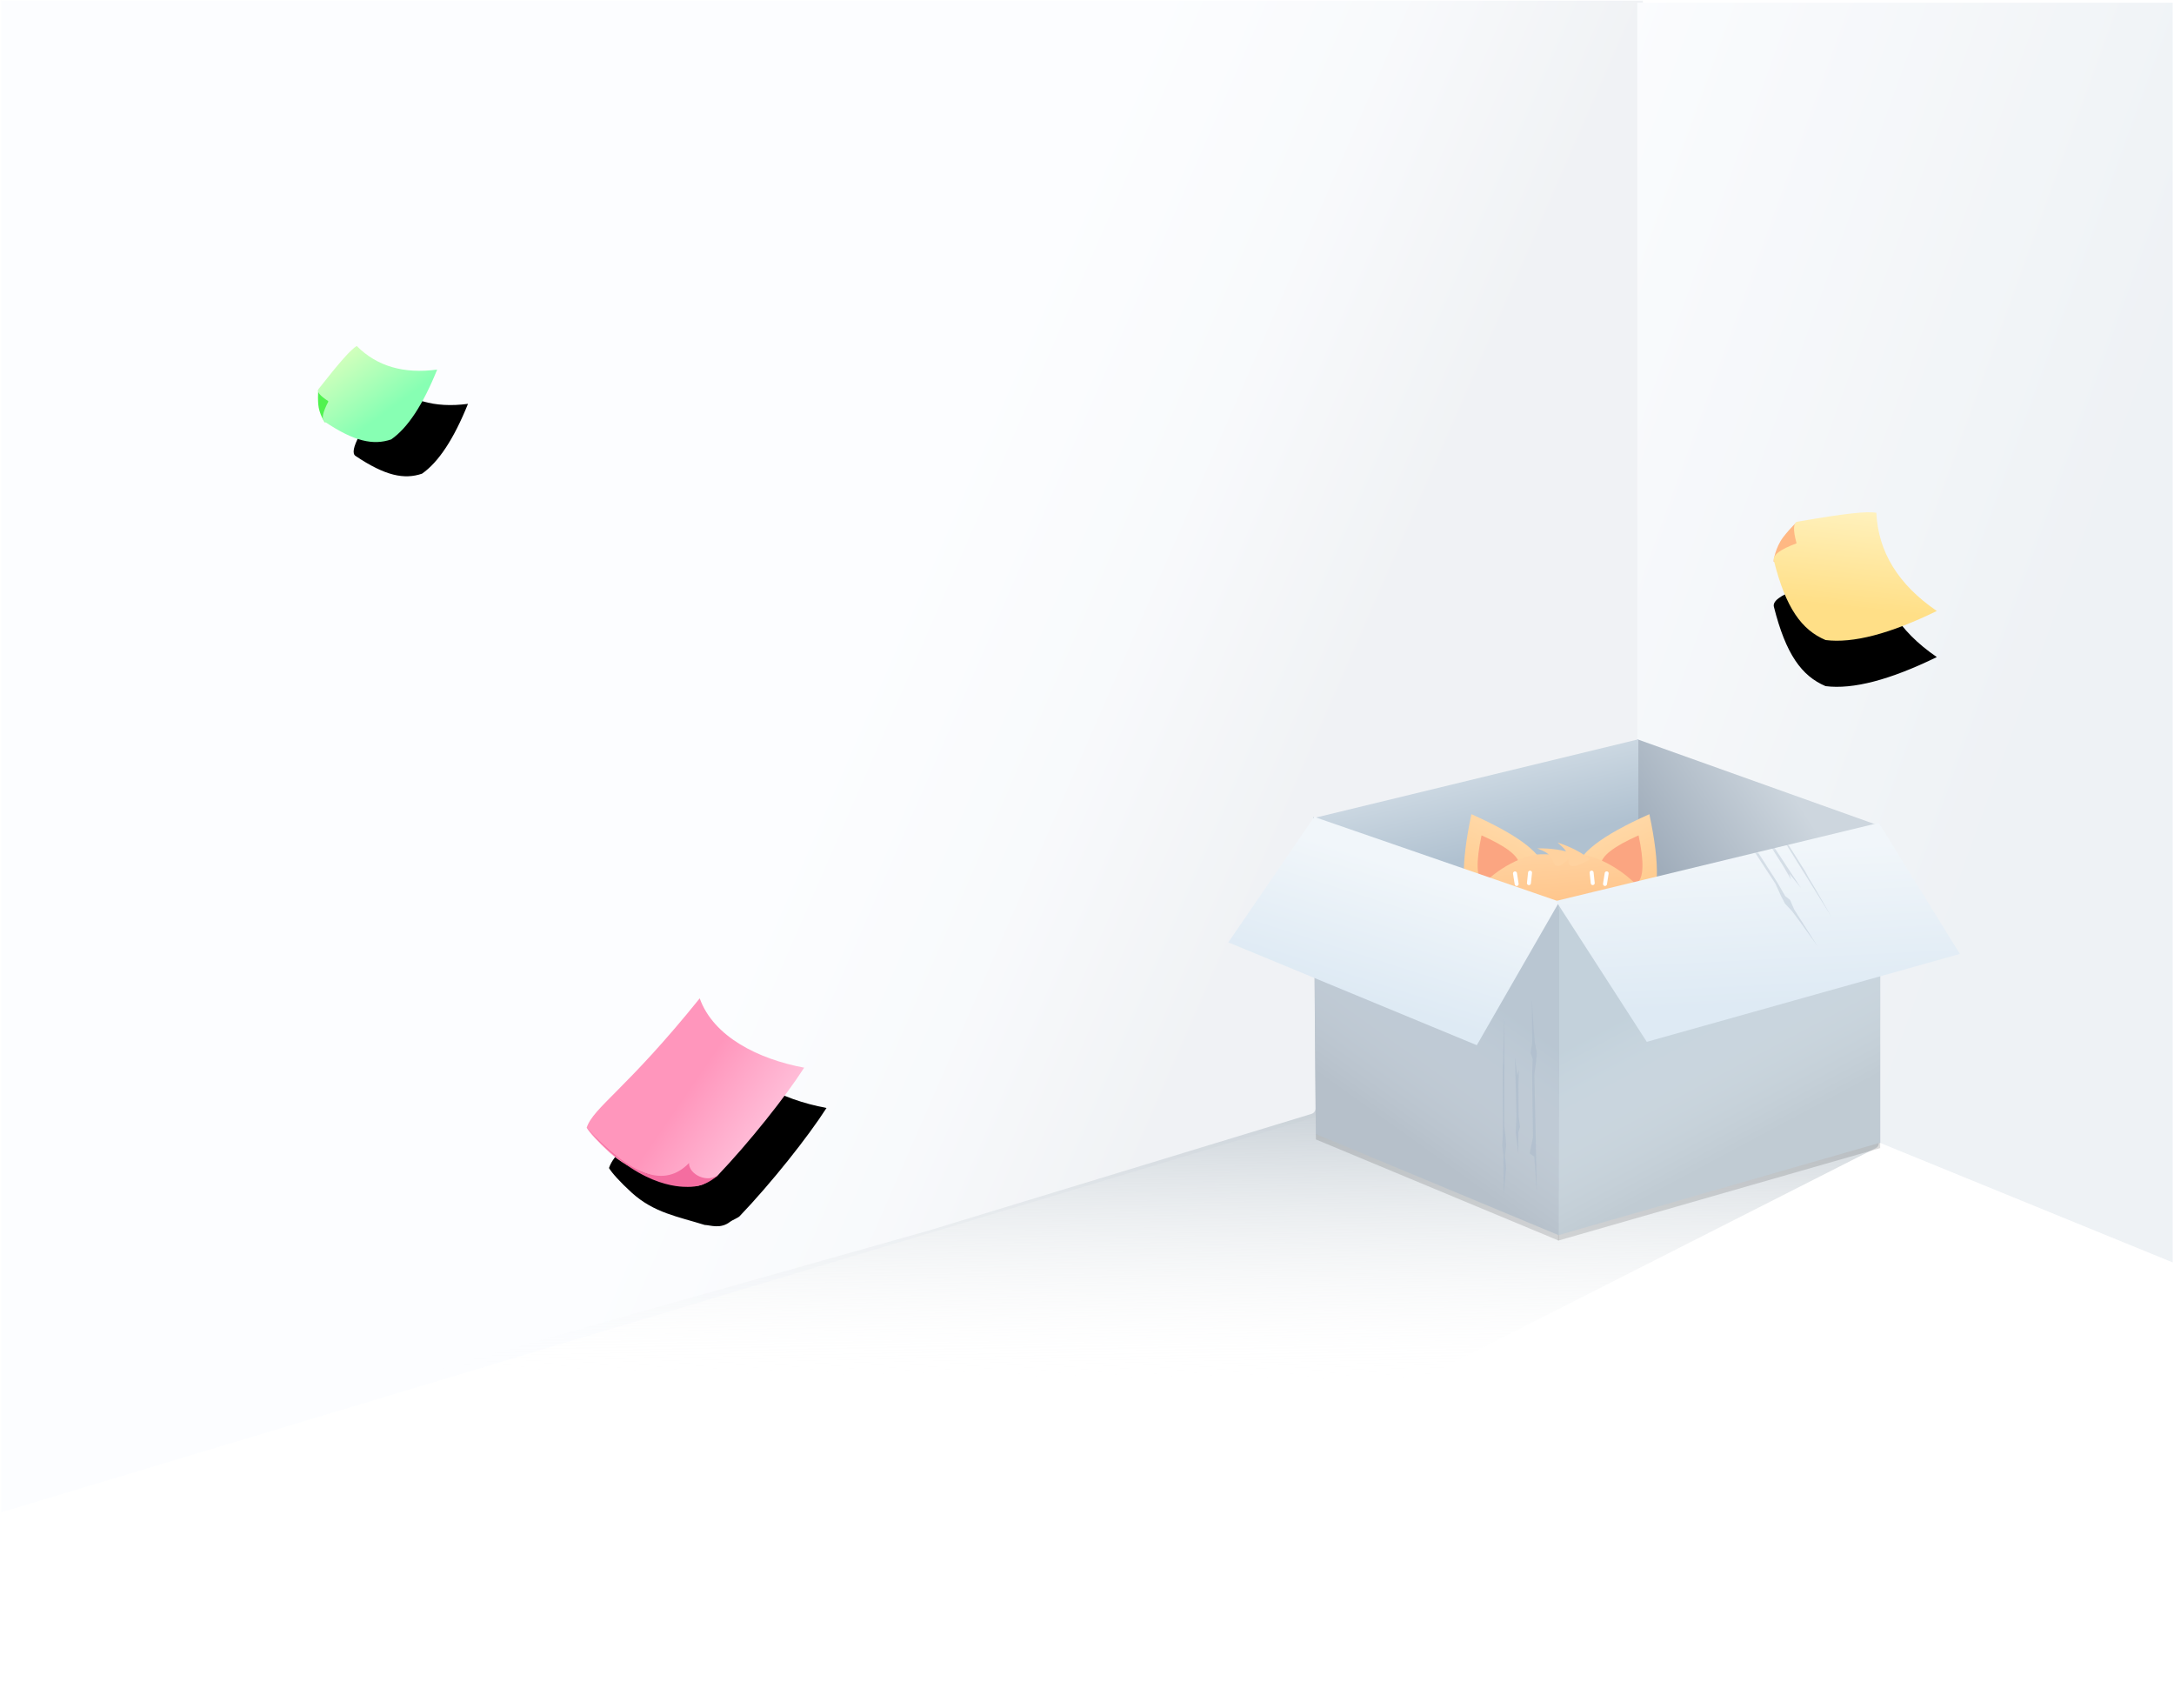 <?xml version="1.0" encoding="UTF-8"?>
<svg width="802px" height="630px" viewBox="0 0 802 630" version="1.1" xmlns="http://www.w3.org/2000/svg" xmlns:xlink="http://www.w3.org/1999/xlink">
    <!-- Generator: Sketch 49 (51002) - http://www.bohemiancoding.com/sketch -->
    <title>welcome-bg</title>
    <desc>Created with Sketch.</desc>
    <defs>
        <linearGradient x1="21.5%" y1="56.871%" x2="48.503%" y2="46.02%" id="linearGradient-1">
            <stop stop-color="#CCD3DC" offset="0%"></stop>
            <stop stop-color="#E8EDF4" offset="49.855%"></stop>
            <stop stop-color="#F5F9FF" offset="100%"></stop>
        </linearGradient>
        <linearGradient x1="128.417%" y1="32.783%" x2="54.667%" y2="93.9%" id="linearGradient-2">
            <stop stop-color="#F2F6FC" offset="0%"></stop>
            <stop stop-color="#C6D2DD" offset="100%"></stop>
        </linearGradient>
        <linearGradient x1="50%" y1="83.667%" x2="48.658%" y2="32.65%" id="linearGradient-3">
            <stop stop-color="#FFFFFF" stop-opacity="0" offset="0%"></stop>
            <stop stop-color="#B9C3CB" offset="100%"></stop>
        </linearGradient>
        <linearGradient x1="50%" y1="0%" x2="14.154%" y2="37.81%" id="linearGradient-4">
            <stop stop-color="#CDD6DE" offset="0%"></stop>
            <stop stop-color="#9FACBA" offset="100%"></stop>
        </linearGradient>
        <linearGradient x1="50%" y1="0%" x2="44.598%" y2="28.485%" id="linearGradient-5">
            <stop stop-color="#D8E2EA" offset="0%"></stop>
            <stop stop-color="#B0C1D0" offset="100%"></stop>
        </linearGradient>
        <filter x="-41.8%" y="-26.0%" width="184.0%" height="198.8%" filterUnits="objectBoundingBox" id="filter-6">
            <feOffset dx="0" dy="22" in="SourceAlpha" result="shadowOffsetOuter1"></feOffset>
            <feGaussianBlur stdDeviation="12" in="shadowOffsetOuter1" result="shadowBlurOuter1"></feGaussianBlur>
            <feColorMatrix values="0 0 0 0 0.047   0 0 0 0 0.264   0 0 0 0 0.449  0 0 0 0.5 0" type="matrix" in="shadowBlurOuter1" result="shadowMatrixOuter1"></feColorMatrix>
            <feMerge>
                <feMergeNode in="shadowMatrixOuter1"></feMergeNode>
                <feMergeNode in="SourceGraphic"></feMergeNode>
            </feMerge>
        </filter>
        <linearGradient x1="160.387%" y1="0%" x2="50%" y2="100%" id="linearGradient-7">
            <stop stop-color="#FFE7C2" offset="0%"></stop>
            <stop stop-color="#FFCB8F" offset="100%"></stop>
        </linearGradient>
        <linearGradient x1="50%" y1="-38.175%" x2="40.379%" y2="40.208%" id="linearGradient-8">
            <stop stop-color="#FFE2B9" offset="0%"></stop>
            <stop stop-color="#FFC083" offset="100%"></stop>
        </linearGradient>
        <ellipse id="path-9" cx="9.27" cy="9.716" rx="9.126" ry="9.487"></ellipse>
        <ellipse id="path-10" cx="9.187" cy="9.716" rx="9.126" ry="9.487"></ellipse>
        <linearGradient x1="25.861%" y1="71.453%" x2="42.67%" y2="31.385%" id="linearGradient-11">
            <stop stop-color="#FFFFFF" stop-opacity="0" offset="0%"></stop>
            <stop stop-color="#132E3C" offset="100%"></stop>
        </linearGradient>
        <polygon id="path-12" points="29.396 33.585 148.173 62.394 148.173 184.619 29.396 150.495"></polygon>
        <filter x="-0.8%" y="-0.7%" width="101.7%" height="102.6%" filterUnits="objectBoundingBox" id="filter-13">
            <feOffset dx="0" dy="2" in="SourceAlpha" result="shadowOffsetOuter1"></feOffset>
            <feColorMatrix values="0 0 0 0 0.235   0 0 0 0 0.347   0 0 0 0 0.475  0 0 0 1 0" type="matrix" in="shadowOffsetOuter1"></feColorMatrix>
        </filter>
        <polygon id="path-14" points="147.994 30.397 238.573 62.394 238.573 184.619 149.008 147.307"></polygon>
        <filter x="-1.1%" y="-0.6%" width="102.2%" height="102.6%" filterUnits="objectBoundingBox" id="filter-15">
            <feOffset dx="0" dy="2" in="SourceAlpha" result="shadowOffsetOuter1"></feOffset>
            <feColorMatrix values="0 0 0 0 0.235   0 0 0 0 0.347   0 0 0 0 0.475  0 0 0 1 0" type="matrix" in="shadowOffsetOuter1"></feColorMatrix>
        </filter>
        <linearGradient x1="73.856%" y1="31.79%" x2="50%" y2="83.145%" id="linearGradient-16">
            <stop stop-color="#F1F6FA" offset="0%"></stop>
            <stop stop-color="#DEEAF4" offset="100%"></stop>
        </linearGradient>
        <linearGradient x1="56.49%" y1="12.675%" x2="50%" y2="83.145%" id="linearGradient-17">
            <stop stop-color="#F1F6FA" offset="0%"></stop>
            <stop stop-color="#DEEAF4" offset="100%"></stop>
        </linearGradient>
        <polygon id="path-18" points="29.881 0 0 48.348 115.493 80.774 149.008 28.81"></polygon>
        <linearGradient x1="50%" y1="0%" x2="59.715%" y2="72.477%" id="linearGradient-20">
            <stop stop-color="#FFF1BC" offset="0%"></stop>
            <stop stop-color="#FFDF87" offset="100%"></stop>
        </linearGradient>
        <path d="M0,36.71 C14.188,27.015 21.626,14.936 22.313,0.472 C26.039,-0.084 33.235,0.61 51.291,3.753 C52.972,4.045 53.121,6.715 51.737,11.762 C57.824,13.996 60.614,16.125 60.105,18.147 C55.693,35.681 49.856,43.676 41.046,47.432 C30.941,48.716 17.259,45.142 0,36.71 Z" id="path-21"></path>
        <filter x="-14.1%" y="-17.9%" width="128.3%" height="171.7%" filterUnits="objectBoundingBox" id="filter-22">
            <feOffset dx="0" dy="17" in="SourceAlpha" result="shadowOffsetOuter1"></feOffset>
            <feColorMatrix values="0 0 0 0 0.106   0 0 0 0 0.208   0 0 0 0 0.329  0 0 0 0.272 0" type="matrix" in="shadowOffsetOuter1"></feColorMatrix>
        </filter>
        <linearGradient x1="50%" y1="0%" x2="59.715%" y2="72.477%" id="linearGradient-23">
            <stop stop-color="#D1FFBC" offset="0%"></stop>
            <stop stop-color="#87FFB3" offset="100%"></stop>
        </linearGradient>
        <path d="M0,26.688 C10.314,19.639 15.721,10.858 16.221,0.343 C18.93,-0.061 24.161,0.444 37.287,2.728 C38.51,2.941 38.618,4.882 37.612,8.551 C42.037,10.175 44.065,11.722 43.695,13.193 C40.487,25.94 36.244,31.751 29.84,34.482 C22.494,35.416 12.547,32.818 0,26.688 Z" id="path-24"></path>
        <filter x="-19.4%" y="-24.7%" width="138.9%" height="198.7%" filterUnits="objectBoundingBox" id="filter-25">
            <feOffset dx="0" dy="17" in="SourceAlpha" result="shadowOffsetOuter1"></feOffset>
            <feColorMatrix values="0 0 0 0 0.106   0 0 0 0 0.208   0 0 0 0 0.329  0 0 0 0.272 0" type="matrix" in="shadowOffsetOuter1"></feColorMatrix>
        </filter>
        <linearGradient x1="26.032%" y1="100%" x2="59.018%" y2="50%" id="linearGradient-26">
            <stop stop-color="#FFC7DF" offset="0%"></stop>
            <stop stop-color="#FF96BC" offset="100%"></stop>
        </linearGradient>
        <path d="M28.236,9.226 C30.662,24.149 20.099,39.399 6.927,50.27 C17.994,56.256 38.085,64.596 54.329,69.656 C55.101,69.897 57.527,69.599 58.281,69.731 C62.84,70.527 65.416,67.218 67.152,66.223 C74.309,58.706 81.35,53.278 84.932,42.735 C86.768,37.329 87.807,32.726 87.852,30.75 C82.056,25.366 68.205,25.519 28.236,9.226 Z" id="path-27"></path>
        <filter x="-10.5%" y="-14.0%" width="121.0%" height="156.1%" filterUnits="objectBoundingBox" id="filter-28">
            <feOffset dx="0" dy="17" in="SourceAlpha" result="shadowOffsetOuter1"></feOffset>
            <feColorMatrix values="0 0 0 0 0.106   0 0 0 0 0.208   0 0 0 0 0.329  0 0 0 0.271 0" type="matrix" in="shadowOffsetOuter1"></feColorMatrix>
        </filter>
    </defs>
    <g id="welcome-bg" stroke="none" stroke-width="1" fill="none" fill-rule="evenodd">
        <g id="Artwork" transform="translate(401, 279) scale(-1, 1) translate(-401, -279) ">
            <g id="Wall" opacity="0.3">
                <polygon id="wall" fill="url(#linearGradient-1)" points="195.921 0.227 801.655 0.227 801.655 557.901 198.174 376.383"></polygon>
                <polygon id="wall" fill="url(#linearGradient-2)" points="0.483 0.998 198 0.998 198 371.957 204.5 382.343 0.483 465.681"></polygon>
            </g>
            <g transform="translate(79, 116.104)">
                <path d="M31.963,206.532 L238.143,203.064 L237.682,292.751 C237.677,293.69 238.289,294.521 239.187,294.795 L380.721,337.922 C380.735,337.926 380.749,337.93 380.763,337.934 L687,424.38 L270.483,428.884 L31.038,307.435 C30.324,307.073 29.874,306.34 29.874,305.54 L29.874,208.657 C29.874,207.497 30.804,206.552 31.963,206.532 Z" id="Shadow" fill="url(#linearGradient-3)"></path>
                <g id="Box" transform="translate(0, 154.915)">
                    <polygon id="side" fill="url(#linearGradient-4)" transform="translate(74.178, 76.154) scale(-1, 1) translate(-74.178, -76.154) " points="29.396 1.701 118.961 33.698 118.961 150.608 30.41 118.611"></polygon>
                    <polygon id="side" fill="url(#linearGradient-5)" points="118.598 1.701 237.375 30.51 237.375 147.42 118.598 118.611"></polygon>
                    <g id="cat" filter="url(#filter-6)" transform="translate(91.243, 0)">
                        <path d="M31.52,5.35 C43.745,20.453 48.58,30.713 46.028,36.129 C42.603,43.395 20.437,43.395 17.013,36.129 C14.46,30.713 19.296,20.453 31.52,5.35 Z" id="Triangle" fill="url(#linearGradient-7)" transform="translate(31.52, 23.464) rotate(-27) translate(-31.52, -23.464) "></path>
                        <path d="M31.52,14.112 C37.831,21.91 40.328,27.207 39.01,30.002 C37.242,33.754 25.799,33.754 24.031,30.002 C22.713,27.207 25.209,21.91 31.52,14.112 Z" id="Triangle-Copy-2" fill="#FBA581" transform="translate(31.52, 23.464) rotate(-27) translate(-31.52, -23.464) "></path>
                        <path d="M80.723,5.35 C92.947,20.453 97.783,30.713 95.23,36.129 C91.806,43.395 69.64,43.395 66.215,36.129 C63.663,30.713 68.498,20.453 80.723,5.35 Z" id="Triangle-Copy" fill="url(#linearGradient-7)" transform="translate(80.723, 23.464) scale(-1, 1) rotate(-27) translate(-80.723, -23.464) "></path>
                        <path d="M80.965,14.112 C87.276,21.91 89.773,27.207 88.455,30.002 C86.687,33.754 75.244,33.754 73.476,30.002 C72.158,27.207 74.654,21.91 80.965,14.112 Z" id="Triangle-Copy-2" fill="#FBA581" transform="translate(80.965, 23.464) scale(-1, 1) rotate(-27) translate(-80.965, -23.464) "></path>
                        <path d="M56.519,86.694 C69.676,86.694 69.651,81.399 77.098,77.345 C88.796,70.978 99.768,83.97 99.768,68.797 C99.768,53.19 92.12,38.33 80.506,29.443 C76.651,26.493 72.359,24.201 67.764,22.758 C64.178,21.633 59.798,22.294 55.909,22.294 C51.308,22.294 47.486,21.875 43.327,23.427 C38.815,25.11 34.624,27.619 30.892,30.76 C20.204,39.754 13.27,53.937 13.27,68.797 C13.27,82.775 22.583,69.2 33.196,75.753 C41.437,80.842 43.362,86.694 56.519,86.694 Z" id="Oval" fill="url(#linearGradient-8)"></path>
                        <path d="M55.68,16.496 C52.238,18.634 48.987,21.732 45.928,25.788 C48.333,24.515 50.041,23.045 53.751,24.225 C56.223,25.012 56.867,22.436 55.68,16.496 Z" id="Path-3" fill="#FFD29F" transform="translate(51.093, 21.142) scale(-1, 1) rotate(71) translate(-51.093, -21.142) "></path>
                        <path d="M62.395,16.496 C58.953,18.634 55.702,21.732 52.643,25.788 C55.048,24.515 56.756,23.045 60.465,24.225 C62.938,25.012 63.581,22.436 62.395,16.496 Z" id="Path-3-Copy-6" fill="#FFD29F" transform="translate(57.807, 21.142) scale(-1, 1) rotate(52) translate(-57.807, -21.142) "></path>
                        <g id="Group-9" transform="translate(0, 38.941)" fill="#FFC083">
                            <g id="Group-8" transform="translate(7.825, 0)">
                                <path d="M15.503,0.413 C12.061,2.552 8.81,5.649 5.751,9.705 C8.156,8.432 9.864,6.962 13.573,8.143 C16.046,8.93 16.689,6.353 15.503,0.413 Z" id="Path-3"></path>
                                <path d="M13.122,6.188 C9.68,8.327 6.43,11.424 3.37,15.48 C5.776,14.207 7.483,12.737 11.193,13.917 C13.666,14.704 14.309,12.128 13.122,6.188 Z" id="Path-3-Copy"></path>
                                <path d="M15.648,11.477 C8.668,12.367 3.963,15.918 1.533,22.129 C4.999,19.08 7.167,18.101 12.756,19.88 C16.483,21.066 17.447,18.265 15.648,11.477 Z" id="Path-3-Copy-2" transform="translate(9.03, 16.803) rotate(-14) translate(-9.03, -16.803) "></path>
                            </g>
                            <g id="Group-7" transform="translate(13.755, 32.343) rotate(-26) translate(-13.755, -32.343) translate(4.755, 20.332)">
                                <path d="M15.503,0.413 C12.061,2.552 8.81,5.649 5.751,9.705 C8.156,8.432 9.864,6.962 13.573,8.143 C16.046,8.93 16.689,6.353 15.503,0.413 Z" id="Path-3-Copy-5"></path>
                                <path d="M13.122,6.188 C9.68,8.327 6.43,11.424 3.37,15.48 C5.776,14.207 7.483,12.737 11.193,13.917 C13.666,14.704 14.309,12.128 13.122,6.188 Z" id="Path-3-Copy-4"></path>
                                <path d="M15.648,11.477 C8.668,12.367 3.963,15.918 1.533,22.129 C4.999,19.08 7.167,18.101 12.756,19.88 C16.483,21.066 17.447,18.265 15.648,11.477 Z" id="Path-3-Copy-3" transform="translate(9.03, 16.803) rotate(-14) translate(-9.03, -16.803) "></path>
                            </g>
                            <g id="Group-7-Copy" transform="translate(32.656, 34.306) rotate(-53) translate(-32.656, -34.306) translate(23.656, 22.546)">
                                <path d="M15.489,0.12 C12.047,2.258 8.796,5.356 5.737,9.412 C8.142,8.139 9.85,6.668 13.56,7.849 C16.032,8.636 16.676,6.059 15.489,0.12 Z" id="Path-3-Copy-5"></path>
                                <path d="M13.108,5.894 C9.666,8.033 6.416,11.13 3.356,15.186 C5.762,13.913 7.469,12.443 11.179,13.624 C13.652,14.411 14.295,11.834 13.108,5.894 Z" id="Path-3-Copy-4"></path>
                                <path d="M15.634,11.183 C8.654,12.074 3.949,15.624 1.519,21.835 C4.986,18.787 7.153,17.807 12.742,19.586 C16.469,20.772 17.433,17.971 15.634,11.183 Z" id="Path-3-Copy-3" transform="translate(9.016, 16.509) rotate(-14) translate(-9.016, -16.509) "></path>
                            </g>
                            <g id="Group-7-Copy-2" transform="translate(46.171, 46.471) rotate(-82) translate(-46.171, -46.471) translate(37.421, 34.71)">
                                <path d="M15.325,0.031 C11.883,2.17 8.632,5.268 5.573,9.324 C7.978,8.051 9.686,6.58 13.395,7.761 C15.868,8.548 16.511,5.971 15.325,0.031 Z" id="Path-3-Copy-5"></path>
                                <path d="M12.944,5.806 C9.502,7.945 6.252,11.042 3.192,15.098 C5.598,13.825 7.305,12.355 11.015,13.536 C13.488,14.323 14.131,11.746 12.944,5.806 Z" id="Path-3-Copy-4"></path>
                                <path d="M15.47,11.095 C8.49,11.986 3.785,15.536 1.355,21.747 C4.821,18.698 6.989,17.719 12.578,19.498 C16.305,20.684 17.269,17.883 15.47,11.095 Z" id="Path-3-Copy-3" transform="translate(8.852, 16.421) rotate(-14) translate(-8.852, -16.421) "></path>
                            </g>
                        </g>
                        <g id="Group-9-Copy" transform="translate(84.739, 67.466) scale(-1, 1) translate(-84.739, -67.466) translate(56.989, 38.941)" fill="#FFC083">
                            <g id="Group-8" transform="translate(7.825, 0)">
                                <path d="M15.503,0.413 C12.061,2.552 8.81,5.649 5.751,9.705 C8.156,8.432 9.864,6.962 13.573,8.143 C16.046,8.93 16.689,6.353 15.503,0.413 Z" id="Path-3"></path>
                                <path d="M13.122,6.188 C9.68,8.327 6.43,11.424 3.37,15.48 C5.776,14.207 7.483,12.737 11.193,13.917 C13.666,14.704 14.309,12.128 13.122,6.188 Z" id="Path-3-Copy"></path>
                                <path d="M15.648,11.477 C8.668,12.367 3.963,15.918 1.533,22.129 C4.999,19.08 7.167,18.101 12.756,19.88 C16.483,21.066 17.447,18.265 15.648,11.477 Z" id="Path-3-Copy-2" transform="translate(9.03, 16.803) rotate(-14) translate(-9.03, -16.803) "></path>
                            </g>
                            <g id="Group-7" transform="translate(13.755, 32.343) rotate(-26) translate(-13.755, -32.343) translate(4.755, 20.332)">
                                <path d="M15.503,0.413 C12.061,2.552 8.81,5.649 5.751,9.705 C8.156,8.432 9.864,6.962 13.573,8.143 C16.046,8.93 16.689,6.353 15.503,0.413 Z" id="Path-3-Copy-5"></path>
                                <path d="M13.122,6.188 C9.68,8.327 6.43,11.424 3.37,15.48 C5.776,14.207 7.483,12.737 11.193,13.917 C13.666,14.704 14.309,12.128 13.122,6.188 Z" id="Path-3-Copy-4"></path>
                                <path d="M15.648,11.477 C8.668,12.367 3.963,15.918 1.533,22.129 C4.999,19.08 7.167,18.101 12.756,19.88 C16.483,21.066 17.447,18.265 15.648,11.477 Z" id="Path-3-Copy-3" transform="translate(9.03, 16.803) rotate(-14) translate(-9.03, -16.803) "></path>
                            </g>
                            <g id="Group-7-Copy" transform="translate(29.006, 34.305) rotate(-53) translate(-29.006, -34.305) translate(20.256, 22.545)">
                                <path d="M15.225,0.117 C11.783,2.256 8.533,5.353 5.473,9.409 C7.879,8.136 9.586,6.666 13.296,7.847 C15.769,8.633 16.412,6.057 15.225,0.117 Z" id="Path-3-Copy-5"></path>
                                <path d="M12.844,5.892 C9.403,8.031 6.152,11.128 3.093,15.184 C5.498,13.911 7.206,12.441 10.915,13.621 C13.388,14.408 14.031,11.832 12.844,5.892 Z" id="Path-3-Copy-4"></path>
                                <path d="M15.37,11.181 C8.39,12.071 3.685,15.622 1.256,21.833 C4.722,18.784 6.889,17.805 12.479,19.584 C16.205,20.769 17.169,17.969 15.37,11.181 Z" id="Path-3-Copy-3" transform="translate(8.752, 16.507) rotate(-14) translate(-8.752, -16.507) "></path>
                            </g>
                            <g id="Group-7-Copy-2" transform="translate(42.5, 46.455) rotate(-82) translate(-42.5, -46.455) translate(33.5, 34.694)">
                                <path d="M15.532,0.069 C12.09,2.207 8.839,5.305 5.78,9.361 C8.186,8.088 9.893,6.618 13.603,7.798 C16.075,8.585 16.719,6.008 15.532,0.069 Z" id="Path-3-Copy-5"></path>
                                <path d="M13.151,5.843 C9.709,7.982 6.459,11.079 3.399,15.136 C5.805,13.862 7.513,12.392 11.222,13.573 C13.695,14.36 14.338,11.783 13.151,5.843 Z" id="Path-3-Copy-4"></path>
                                <path d="M15.677,11.132 C8.697,12.023 3.992,15.573 1.562,21.784 C5.029,18.736 7.196,17.756 12.786,19.535 C16.512,20.721 17.476,17.92 15.677,11.132 Z" id="Path-3-Copy-3" transform="translate(9.059, 16.458) rotate(-14) translate(-9.059, -16.458) "></path>
                            </g>
                        </g>
                        <g id="Group-12" transform="translate(29.58, 27.904)">
                            <g id="Group-10" transform="translate(4.178, 7.862)">
                                <g id="Oval-30">
                                    <use fill="#FFFFFF" fill-rule="evenodd" xlink:href="#path-9"></use>
                                    <ellipse stroke="#E5AB74" stroke-width="1.913" cx="9.27" cy="9.716" rx="8.17" ry="8.531"></ellipse>
                                </g>
                                <path d="M6.493,11.729 C7.153,8.522 11.866,8.469 12.722,11.729" id="Path-18" stroke="#767676" stroke-width="1.657" stroke-linecap="round"></path>
                            </g>
                            <g id="Group-11" transform="translate(31.243, 7.862)">
                                <g id="Oval-30-Copy">
                                    <use fill="#FFFFFF" fill-rule="evenodd" xlink:href="#path-10"></use>
                                    <ellipse stroke="#E5AB74" stroke-width="1.913" cx="9.187" cy="9.716" rx="8.17" ry="8.531"></ellipse>
                                </g>
                                <path d="M6.41,11.729 C7.07,8.522 11.783,8.469 12.639,11.729" id="Path-18-Copy" stroke="#767676" stroke-width="1.657" stroke-linecap="round"></path>
                            </g>
                            <g id="Group-5" transform="translate(20.987, 27.066)">
                                <path d="M2.747,5.079 C4.264,5.079 5.494,3.516 5.494,1.587 C5.494,-0.341 4.264,0.832 2.747,0.832 C1.23,0.832 0.439,1.456 0.439,3.385 C0.439,5.313 1.23,5.079 2.747,5.079 Z" id="Oval-2" fill="#FFFFFF"></path>
                                <path d="M8.901,5.079 C10.418,5.079 11.648,3.516 11.648,1.587 C11.648,-0.341 10.418,0.832 8.901,0.832 C7.384,0.832 6.593,1.456 6.593,3.385 C6.593,5.313 7.384,5.079 8.901,5.079 Z" id="Oval-2-Copy" fill="#FFFFFF" transform="translate(9.12, 2.783) scale(-1, 1) translate(-9.12, -2.783) "></path>
                                <path d="M6.171,3.594 C7.577,5.679 11.864,5.033 11.674,0.757" id="Path-19-Copy" stroke="#E08063" stroke-width="1.492" stroke-linecap="round" transform="translate(8.926, 2.75) scale(-1, 1) translate(-8.926, -2.75) "></path>
                                <path d="M0.457,3.594 C1.863,5.679 6.15,5.033 5.961,0.757" id="Path-19" stroke="#E08063" stroke-width="1.492" stroke-linecap="round"></path>
                                <path d="M3.809,0.495 L8.113,0.495" id="Line-2" stroke="#78625B" stroke-width="1.492" stroke-linecap="round"></path>
                            </g>
                            <g id="Group-6" transform="translate(0.061, 31.19)" stroke="#FFFFFF" stroke-linecap="round" stroke-width="1.466">
                                <path d="M14.13,0.177 C12.431,0.177 7.746,0.177 0.076,0.177" id="Path-2"></path>
                                <path d="M14.097,4.306 C13.069,4.306 10.236,4.306 5.597,4.306" id="Path-2-Copy" transform="translate(9.847, 4.556) rotate(-12) translate(-9.847, -4.556) "></path>
                            </g>
                            <g id="Group-6-Copy-2" transform="translate(11.676, 3.038) rotate(96) translate(-11.676, -3.038) translate(9.176, -0.215)" stroke="#FFFFFF" stroke-linecap="round" stroke-width="1.466">
                                <path d="M3.978,0.144 C3.286,0.144 1.988,0.144 0.083,0.144" id="Path-2"></path>
                                <path d="M4.903,5.118 C4.424,5.118 3.101,5.118 0.937,5.118" id="Path-2-Copy" transform="translate(2.92, 5.368) rotate(-15) translate(-2.92, -5.368) "></path>
                            </g>
                            <g id="Group-6-Copy-3" transform="translate(41.082, 3.057) scale(-1, 1) rotate(96) translate(-41.082, -3.057) translate(38.582, -0.196)" stroke="#FFFFFF" stroke-linecap="round" stroke-width="1.466">
                                <path d="M3.978,0.144 C3.286,0.144 1.988,0.144 0.083,0.144" id="Path-2"></path>
                                <path d="M4.903,5.118 C4.424,5.118 3.101,5.118 0.937,5.118" id="Path-2-Copy" transform="translate(2.92, 5.368) rotate(-15) translate(-2.92, -5.368) "></path>
                            </g>
                            <g id="Group-6-Copy" transform="translate(47.361, 34.193) scale(-1, 1) translate(-47.361, -34.193) translate(40.111, 31.19)" stroke="#FFFFFF" stroke-linecap="round" stroke-width="1.466">
                                <path d="M14.13,0.177 C12.431,0.177 7.746,0.177 0.076,0.177" id="Path-2"></path>
                                <path d="M14.097,4.306 C13.069,4.306 10.236,4.306 5.597,4.306" id="Path-2-Copy" transform="translate(9.847, 4.556) rotate(-12) translate(-9.847, -4.556) "></path>
                            </g>
                        </g>
                    </g>
                    <polygon id="side" fill="#DEEAF4" points="29.396 33.585 148.173 62.394 148.173 184.619 29.396 150.495"></polygon>
                    <g id="side" opacity="0.134" style="mix-blend-mode: multiply;">
                        <use fill="black" fill-opacity="1" filter="url(#filter-13)" xlink:href="#path-12"></use>
                        <use fill="url(#linearGradient-11)" fill-rule="evenodd" xlink:href="#path-12"></use>
                    </g>
                    <polygon id="side" fill="#D2DEE9" transform="translate(193.283, 107.508) scale(-1, 1) translate(-193.283, -107.508) " points="147.994 30.397 238.573 62.394 238.573 184.619 149.008 147.307"></polygon>
                    <g id="side" opacity="0.134" style="mix-blend-mode: multiply;" transform="translate(193.283, 107.508) scale(-1, 1) translate(-193.283, -107.508) ">
                        <use fill="black" fill-opacity="1" filter="url(#filter-15)" xlink:href="#path-14"></use>
                        <use fill="url(#linearGradient-11)" fill-rule="evenodd" xlink:href="#path-14"></use>
                    </g>
                    <polygon id="lid" fill="url(#linearGradient-16)" transform="translate(208.807, 72.423) scale(-1, 1) translate(-208.807, -72.423) " points="179.418 30.311 147.751 76.597 239.416 114.535 269.863 61.579"></polygon>
                    <g id="scratches" opacity="0.6" transform="translate(161.81, 133.63) rotate(1) translate(-161.81, -133.63) translate(152.56, 97.348)" fill="#ACBBCB">
                        <polygon id="Path-4" transform="translate(4.975, 36.236) rotate(3) translate(-4.975, -36.236) " points="2.891 10.967 2.836 16.291 2.357 20.102 2.836 23.312 3.819 28.121 5.972 72.11 5.972 58.379 7.593 57.074 5.972 51.183 4.656 28.121 4.054 22.336 4.656 20.102 3.819 16.291 2.836 0.362"></polygon>
                        <polygon id="Path-4-Copy" transform="translate(10.553, 39.388) scale(-1, -1) rotate(6) translate(-10.553, -39.388) " points="8.547 29.488 9.53 35.36 11.683 57.195 11.683 50.379 12.56 52.49 11.683 46.807 10.367 35.36 10.367 31.379 9.53 29.488 8.547 21.58"></polygon>
                        <polygon id="Path-4-Copy-2" transform="translate(15.344, 39.434) scale(1, -1) rotate(3) translate(-15.344, -39.434) " points="14.044 16.461 14.652 21.261 14.348 24.733 14.652 27.658 15.276 32.04 16.643 72.121 16.643 59.609 16.559 55.575 16.643 53.053 15.808 32.04 15.737 26.911 15.808 24.733 15.276 21.261 14.652 6.747"></polygon>
                    </g>
                    <g id="lid" transform="translate(0, 32.522)">
                        <mask id="mask-19" fill="white">
                            <use xlink:href="#path-18"></use>
                        </mask>
                        <use id="Mask" fill="url(#linearGradient-17)" xlink:href="#path-18"></use>
                        <g id="Group-3-Copy" opacity="0.4" mask="url(#mask-19)" fill="#ACBBCB">
                            <g transform="translate(68.308, 12.834) scale(-1, -1) rotate(33) translate(-68.308, -12.834) translate(59.058, -23.448)">
                                <polygon id="Path-4" transform="translate(4.975, 36.236) rotate(3) translate(-4.975, -36.236) " points="2.891 10.967 2.836 16.291 2.357 20.102 2.836 23.312 3.819 28.121 5.972 72.11 5.972 58.379 7.593 57.074 5.972 51.183 4.656 28.121 4.054 22.336 4.656 20.102 3.819 16.291 2.836 0.362"></polygon>
                                <polygon id="Path-4-Copy" transform="translate(10.553, 39.388) scale(-1, -1) rotate(6) translate(-10.553, -39.388) " points="8.547 29.488 9.53 35.36 11.683 57.195 11.683 50.379 12.56 52.49 11.683 46.807 10.367 35.36 10.367 31.379 9.53 29.488 8.547 21.58"></polygon>
                                <polygon id="Path-4-Copy-2" transform="translate(15.344, 39.434) scale(1, -1) rotate(3) translate(-15.344, -39.434) " points="14.044 16.461 14.652 21.261 14.348 24.733 14.652 27.658 15.276 32.04 16.643 72.121 16.643 59.609 16.559 55.575 16.643 53.053 15.808 32.04 15.737 26.911 15.808 24.733 15.276 21.261 14.652 6.747"></polygon>
                            </g>
                        </g>
                    </g>
                </g>
                <g id="yellow" transform="translate(8.5, 72.565)">
                    <path d="M51.727,3.952 C53.666,5.861 55.319,7.713 56.687,9.507 C59.533,13.24 60.382,18.401 60.185,18.532 C59.105,19.243 52.932,15.141 51.727,11.809 C51.004,9.812 51.004,7.193 51.727,3.952 Z" id="Path-12" fill="#FFB883"></path>
                    <g id="Path-9">
                        <use fill="black" fill-opacity="1" filter="url(#filter-22)" xlink:href="#path-21"></use>
                        <use fill="url(#linearGradient-20)" fill-rule="evenodd" xlink:href="#path-21"></use>
                    </g>
                </g>
                <g id="green" transform="translate(584.216, 28.136) rotate(42) translate(-584.216, -28.136) translate(562.216, 10.62)">
                    <path d="M37.604,2.873 C39.014,4.261 40.216,5.607 41.21,6.911 C43.279,9.626 43.897,13.377 43.753,13.472 C42.968,13.989 38.481,11.007 37.604,8.585 C37.079,7.133 37.079,5.229 37.604,2.873 Z" id="Path-12" fill="#50F24F"></path>
                    <g id="Path-9">
                        <use fill="black" fill-opacity="1" filter="url(#filter-25)" xlink:href="#path-24"></use>
                        <use fill="url(#linearGradient-23)" fill-rule="evenodd" xlink:href="#path-24"></use>
                    </g>
                </g>
                <g id="pink-" transform="translate(466.73, 288.114) rotate(43) translate(-466.73, -288.114) translate(419.388, 248.333)">
                    <g id="Path-10" transform="translate(47.39, 39.54) rotate(-14) translate(-47.39, -39.54) ">
                        <use fill="black" fill-opacity="1" filter="url(#filter-28)" xlink:href="#path-27"></use>
                        <use fill="url(#linearGradient-26)" fill-rule="evenodd" xlink:href="#path-27"></use>
                    </g>
                    <path d="M65.772,56.492 C68.75,59.412 65.992,67.204 60.142,67.067 C66.357,67.151 69.71,64.89 72.124,62.622 C74.539,60.354 85.876,49.824 84.486,21.264 C84.668,45.408 78.735,57.195 65.772,56.492 Z" id="Path-11" fill="#F46DA0"></path>
                </g>
            </g>
        </g>
    </g>
</svg>